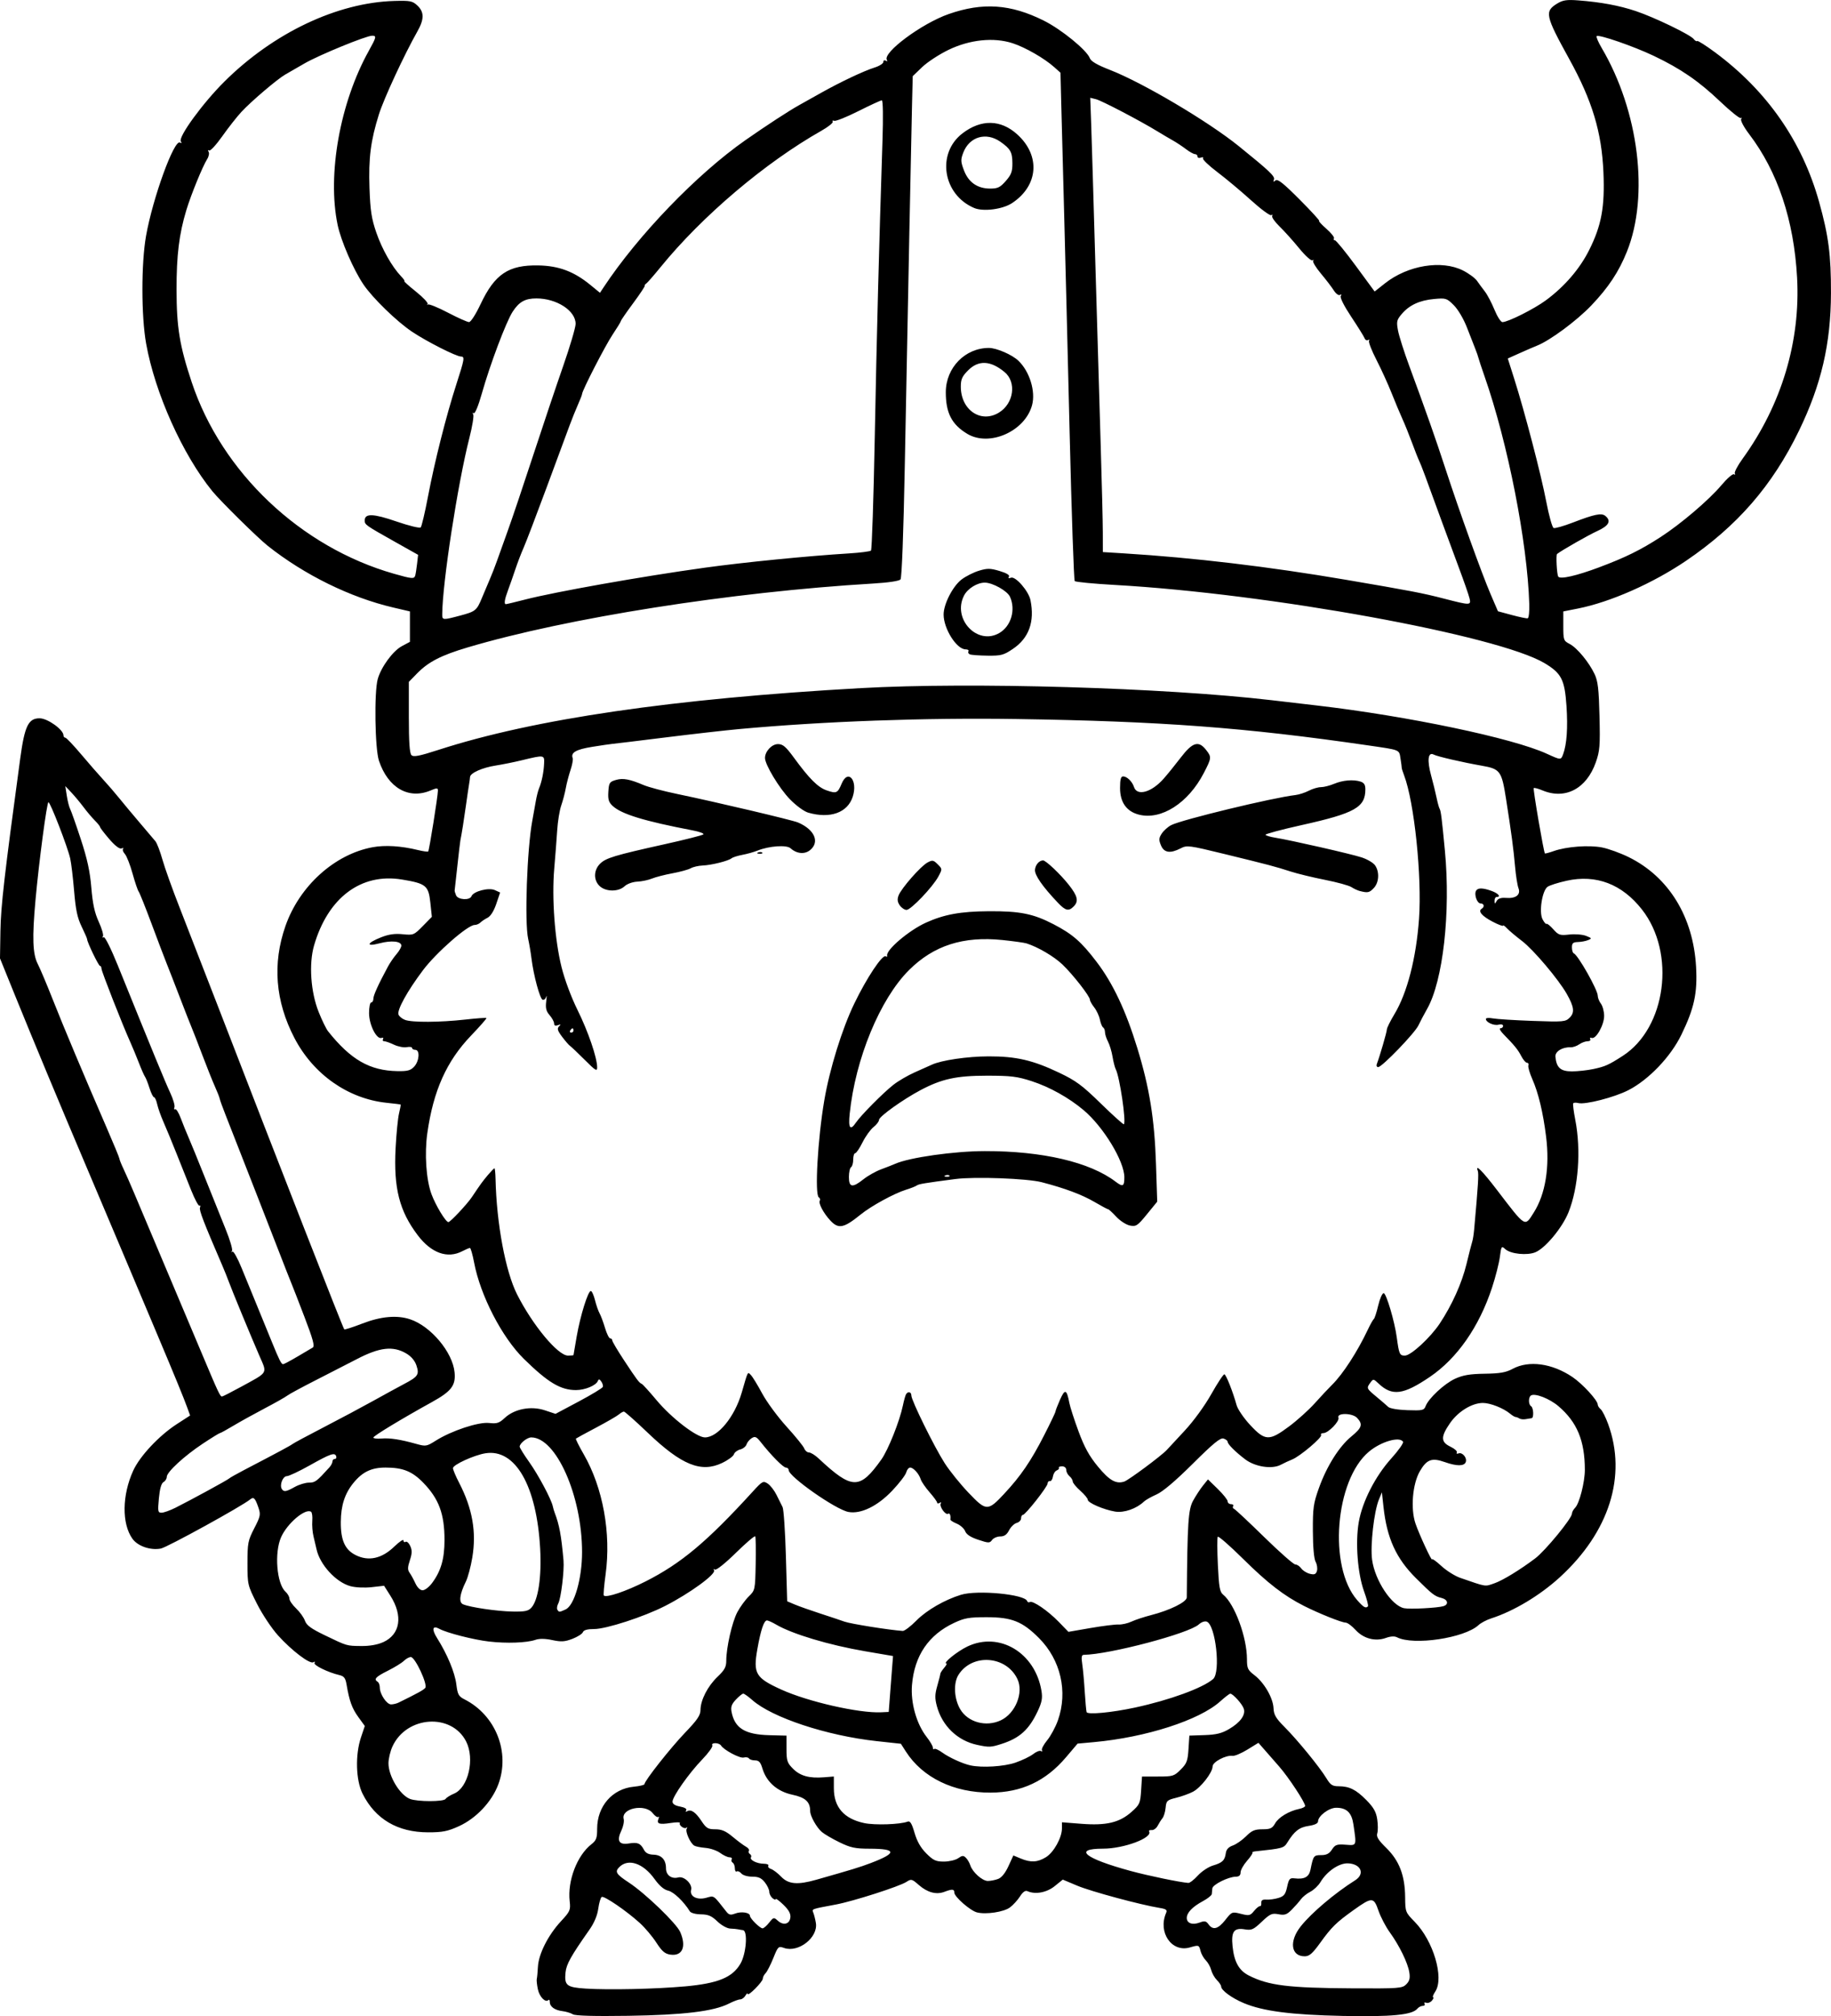 <?xml version="1.0" encoding="UTF-8" standalone="no"?>
<!-- Created with Inkscape (http://www.inkscape.org/) -->

<svg
   width="225.13mm"
   height="247.752mm"
   viewBox="0 0 225.13 247.752"
   version="1.1"
   id="svg5"
   xml:space="preserve"
   xmlns="http://www.w3.org/2000/svg"
   xmlns:svg="http://www.w3.org/2000/svg"><defs
     id="defs2" /><g
     id="layer1"
     transform="translate(78.044,-4.25)"><path
       style="fill:#000000;stroke-width:0.265"
       d="m -7.613,251.769 c -0.262,-0.155 -0.841,-0.329 -1.285,-0.385 -0.951,-0.12 -1.545,-0.552 -1.545,-1.123 0,-0.225 -0.075,-0.333 -0.167,-0.241 -0.367,0.367 -1.106,-0.386 -1.302,-1.328 -0.114,-0.55 -0.174,-1.118 -0.133,-1.264 0.041,-0.146 0.105,-0.816 0.141,-1.49 0.085,-1.581 1.25,-3.888 2.815,-5.577 1.148,-1.239 1.213,-1.389 1.089,-2.489 -0.281,-2.496 0.9,-5.599 2.658,-6.982 0.616,-0.484 0.72,-0.762 0.72,-1.919 0,-2.765 1.871,-4.912 4.503,-5.164 0.725,-0.07 1.318,-0.213 1.318,-0.318 0,-0.404 3.205,-4.463 4.998,-6.33 1.498,-1.559 1.882,-2.125 1.887,-2.778 0.009,-1.222 0.887,-2.933 2.097,-4.084 0.863,-0.821 1.073,-1.205 1.073,-1.964 0,-1.624 0.719,-4.777 1.365,-5.984 0.341,-0.637 0.972,-1.503 1.403,-1.924 0.775,-0.758 0.785,-0.804 0.849,-3.979 0.036,-1.766 0.011,-3.298 -0.054,-3.404 -0.066,-0.106 -1.139,0.809 -2.386,2.033 -1.273,1.251 -2.394,2.148 -2.557,2.047 -0.16,-0.099 -0.216,-0.059 -0.125,0.088 0.285,0.46 -2.987,2.842 -6.042,4.398 -2.603,1.326 -7.219,2.824 -8.702,2.824 -0.832,0 -1.279,0.125 -1.379,0.384 -0.081,0.211 -0.662,0.58 -1.291,0.821 -0.94,0.359 -1.38,0.386 -2.471,0.152 -0.876,-0.188 -1.581,-0.198 -2.074,-0.029 -1.084,0.37 -3.538,0.458 -5.724,0.205 -1.892,-0.219 -5.176,-1.059 -6.081,-1.555 -0.86,-0.471 -0.983,0.031 -0.28,1.144 1.242,1.967 2.177,4.216 2.359,5.672 0.157,1.255 0.279,1.479 1.007,1.849 3.84,1.948 5.642,6.503 4.143,10.474 -0.8,2.121 -2.716,4.149 -4.825,5.108 -1.389,0.631 -2.016,0.757 -3.781,0.756 -3.759,-0.001 -6.502,-1.613 -8.07,-4.741 -0.832,-1.66 -0.919,-4.789 -0.194,-6.939 l 0.467,-1.386 -0.799,-1.103 c -0.777,-1.073 -1.098,-1.959 -1.445,-3.996 -0.136,-0.796 -0.309,-1.023 -0.885,-1.158 -1.395,-0.328 -3.221,-1.223 -3.053,-1.495 0.099,-0.161 0.041,-0.195 -0.141,-0.083 -0.43,0.266 -2.643,-1.412 -4.349,-3.297 -0.778,-0.859 -1.941,-2.607 -2.585,-3.884 -1.154,-2.288 -1.171,-2.36 -1.171,-4.989 0,-2.474 0.061,-2.786 0.834,-4.285 0.765,-1.484 0.807,-1.695 0.512,-2.553 -0.404,-1.176 -0.586,-1.356 -1.011,-1.003 -0.996,0.826 -10.221,5.898 -10.991,6.043 -1.284,0.241 -2.842,-0.3 -3.491,-1.211 -1.319,-1.852 -1.275,-5.363 0.104,-8.376 0.814,-1.779 3.179,-4.299 5.354,-5.706 l 1.637,-1.059 -0.349,-0.968 c -0.409,-1.135 -1.631,-4.112 -3.656,-8.906 -0.799,-1.892 -2.582,-6.118 -3.963,-9.393 -1.38,-3.274 -3.548,-8.394 -4.817,-11.377 -3.063,-7.201 -6.578,-15.634 -8.791,-21.092 l -1.8,-4.44 0.053,-3.352 c 0.048,-3.048 0.479,-6.804 2.434,-21.205 0.543,-3.997 1.001,-4.945 2.388,-4.942 0.976,0.003 2.93,1.4 2.93,2.096 0,0.156 0.1,0.283 0.223,0.283 0.123,0 1.002,0.923 1.954,2.051 0.952,1.128 2.173,2.527 2.713,3.109 0.54,0.582 1.414,1.594 1.942,2.249 0.528,0.655 1.672,2.024 2.541,3.043 0.869,1.019 1.738,2.043 1.931,2.277 0.193,0.234 0.58,1.246 0.862,2.249 0.281,1.003 1.236,3.67 2.122,5.925 0.886,2.256 2.968,7.613 4.627,11.906 7.953,20.58 15.448,39.742 15.609,39.903 0.056,0.056 1.058,-0.267 2.228,-0.718 2.29,-0.883 4.264,-1.057 5.874,-0.519 2.553,0.853 5.228,4.049 5.463,6.525 0.153,1.607 -0.394,2.323 -2.78,3.642 -3.733,2.063 -7.208,4.167 -7.208,4.364 0,0.113 0.446,0.167 0.992,0.121 1.045,-0.089 2.32,0.108 4.308,0.665 1.141,0.32 1.257,0.3 2.372,-0.404 1.929,-1.218 5.246,-2.318 6.555,-2.173 0.968,0.107 1.245,0.018 1.928,-0.62 1.192,-1.114 3.232,-1.502 4.928,-0.938 l 1.315,0.437 2.872,-1.528 c 1.579,-0.84 2.908,-1.647 2.951,-1.792 0.044,-0.146 -0.046,-0.443 -0.201,-0.661 -0.215,-0.304 -0.312,-0.318 -0.416,-0.061 -0.224,0.554 -1.581,1.119 -2.689,1.119 -1.898,0 -3.441,-0.923 -6.407,-3.832 -2.694,-2.642 -5.354,-7.79 -6.121,-11.845 -0.186,-0.982 -0.416,-1.786 -0.512,-1.786 -0.096,0 -0.515,0.178 -0.932,0.395 -1.827,0.953 -3.813,0.245 -5.482,-1.953 -2.262,-2.978 -2.982,-5.803 -2.726,-10.703 0.092,-1.77 0.282,-3.69 0.421,-4.268 0.139,-0.578 0.23,-1.07 0.202,-1.093 -0.028,-0.023 -0.805,-0.12 -1.725,-0.216 -4.742,-0.492 -9.02,-3.499 -11.345,-7.976 -2.343,-4.511 -2.712,-9.124 -1.098,-13.742 1.718,-4.917 6.038,-8.822 10.717,-9.687 1.541,-0.285 3.512,-0.162 5.593,0.349 0.624,0.153 1.184,0.228 1.245,0.168 0.122,-0.122 1.192,-6.824 1.192,-7.467 0,-0.355 -0.105,-0.357 -0.918,-0.018 -2.691,1.124 -5.218,-0.337 -6.331,-3.661 -0.495,-1.478 -0.599,-8.411 -0.151,-10.026 0.412,-1.484 1.861,-3.463 2.967,-4.054 l 0.991,-0.529 7.94e-4,-1.87 7.94e-4,-1.87 -2.051,-0.479 c -5.269,-1.231 -10.912,-4.002 -15.421,-7.573 -1.246,-0.986 -5.829,-5.503 -6.825,-6.726 -3.652,-4.483 -7.047,-12.046 -8.137,-18.126 -0.605,-3.372 -0.611,-9.842 -0.013,-13.229 0.825,-4.669 3.464,-11.925 4.178,-11.484 0.197,0.122 0.233,0.072 0.101,-0.142 -0.337,-0.545 2.685,-4.69 5.348,-7.337 6.032,-5.996 13.894,-9.726 20.91,-9.92 1.955,-0.054 2.227,1.548e-4 2.83,0.567 0.849,0.798 0.848,1.679 -0.005,3.185 -1.614,2.849 -4.114,8.236 -4.726,10.182 -1.016,3.231 -1.29,5.377 -1.159,9.082 0.097,2.741 0.248,3.731 0.829,5.424 0.702,2.046 1.948,4.246 3.06,5.403 0.315,0.327 0.493,0.595 0.396,0.595 -0.097,0 0.549,0.58 1.435,1.288 0.886,0.709 1.527,1.393 1.423,1.521 -0.104,0.128 -0.09,0.154 0.031,0.057 0.121,-0.097 1.225,0.35 2.454,0.992 1.228,0.643 2.404,1.168 2.611,1.168 0.213,0 0.825,-0.949 1.407,-2.183 1.756,-3.723 3.442,-4.853 7.129,-4.781 2.507,0.049 4.37,0.749 6.377,2.393 l 1.186,0.972 0.42,-0.636 c 4.253,-6.44 11.506,-13.963 17.486,-18.138 2.566,-1.791 5.28,-3.56 6.56,-4.276 0.685,-0.383 1.96,-1.096 2.833,-1.585 2.297,-1.286 5.165,-2.639 6.437,-3.036 0.607,-0.189 1.103,-0.501 1.103,-0.692 0,-0.196 0.134,-0.265 0.305,-0.159 0.179,0.111 0.234,0.073 0.132,-0.091 -0.552,-0.893 4.292,-4.488 7.601,-5.641 4.193,-1.461 7.602,-1.228 11.672,0.797 2.174,1.081 5.302,3.629 5.681,4.627 0.148,0.389 0.902,0.829 2.465,1.437 4.044,1.573 12.07,6.319 15.852,9.374 3.755,3.033 4.469,3.709 4.322,4.093 -0.118,0.307 -0.073,0.335 0.189,0.118 0.264,-0.219 0.955,0.328 2.965,2.344 1.442,1.446 2.524,2.629 2.406,2.629 -0.119,0 0.275,0.43 0.874,0.956 0.6,0.526 1.025,1.061 0.945,1.191 -0.08,0.129 -0.029,0.235 0.114,0.235 0.143,0 1.3,1.416 2.573,3.147 l 2.313,3.147 1.279,-1.011 c 2.8,-2.213 6.961,-2.896 9.585,-1.571 0.712,0.359 1.485,0.929 1.72,1.266 0.234,0.337 0.674,0.933 0.977,1.324 0.303,0.391 0.831,1.396 1.173,2.232 0.342,0.837 0.781,1.521 0.976,1.521 0.686,0 3.9,-1.613 5.354,-2.686 2.293,-1.694 4.159,-3.861 5.317,-6.177 1.514,-3.026 1.931,-5.295 1.751,-9.525 -0.211,-4.958 -1.373,-8.811 -4.2,-13.933 -2.958,-5.358 -3.066,-5.863 -1.468,-6.835 0.682,-0.415 1.168,-0.486 2.573,-0.379 2.774,0.211 5.033,0.631 7.077,1.315 2.282,0.764 6.708,2.901 7.116,3.435 0.16,0.21 0.352,0.32 0.428,0.244 0.075,-0.075 1.076,0.559 2.224,1.41 6.369,4.722 10.689,10.932 12.762,18.341 1.167,4.173 1.475,6.533 1.463,11.219 -0.016,6.226 -1.188,11.263 -3.941,16.933 -3.268,6.732 -7.57,11.683 -13.864,15.959 -4.082,2.773 -9.329,5.088 -13.319,5.878 l -1.786,0.353 v 1.797 c 0,1.718 0.034,1.814 0.773,2.196 0.919,0.475 2.38,2.24 3.077,3.715 0.405,0.858 0.519,1.836 0.6,5.159 0.089,3.64 0.038,4.278 -0.452,5.671 -1.142,3.248 -3.757,4.625 -6.56,3.454 -0.527,-0.22 -1.011,-0.348 -1.075,-0.283 -0.106,0.106 1.223,7.865 1.375,8.029 0.035,0.038 0.529,-0.094 1.097,-0.294 1.563,-0.549 4.299,-0.754 5.915,-0.443 0.793,0.153 2.282,0.693 3.308,1.2 4.919,2.43 7.929,7.342 8.268,13.491 0.177,3.214 -0.229,5.083 -1.813,8.334 -1.32,2.711 -4.018,5.529 -6.522,6.81 -1.72,0.88 -5.301,1.8 -6.148,1.578 -0.286,-0.075 -0.567,-0.058 -0.625,0.038 -0.058,0.096 0.057,1.007 0.255,2.026 0.724,3.728 0.388,8.307 -0.833,11.358 -0.755,1.886 -2.84,4.4 -4.072,4.911 -1.017,0.421 -3.04,0.214 -3.695,-0.379 -0.472,-0.427 -0.499,-0.388 -0.675,0.961 -0.101,0.773 -0.536,2.477 -0.968,3.787 -1.581,4.798 -4.283,8.672 -7.634,10.945 -3.275,2.222 -4.646,2.397 -6.321,0.809 -0.61,-0.579 -0.645,-0.582 -0.992,-0.107 -0.503,0.688 -0.49,0.719 0.735,1.733 0.602,0.499 1.253,1.06 1.446,1.247 0.209,0.203 1.171,0.368 2.372,0.409 1.847,0.062 2.039,0.02 2.234,-0.492 0.367,-0.966 2.303,-2.766 3.624,-3.371 0.977,-0.447 1.814,-0.588 3.649,-0.616 1.881,-0.028 2.602,-0.154 3.429,-0.6 1.991,-1.073 4.851,-0.682 7.349,1.003 1.245,0.84 3.112,2.872 3.112,3.388 0,0.149 0.163,0.407 0.363,0.572 0.2,0.166 0.613,0.987 0.919,1.826 2.321,6.367 0.144,13.26 -5.948,18.827 -2.437,2.227 -5.663,4.161 -8.416,5.045 -0.574,0.184 -1.281,0.556 -1.571,0.826 -1.717,1.599 -8.004,2.54 -10.029,1.5 -0.302,-0.155 -0.787,-0.128 -1.346,0.074 -1.317,0.476 -2.758,0.102 -3.741,-0.971 -0.456,-0.498 -1.008,-0.905 -1.227,-0.905 -0.481,0 -3.292,-1.126 -5.12,-2.05 -2.45,-1.239 -4.468,-2.797 -7.474,-5.769 -1.645,-1.627 -3.053,-2.855 -3.13,-2.731 -0.077,0.125 -0.071,1.686 0.014,3.47 0.129,2.724 0.233,3.307 0.645,3.641 1.422,1.149 2.933,5.244 2.933,7.948 0,1.115 0.099,1.324 0.92,1.951 1.2,0.915 2.29,2.801 2.344,4.054 0.035,0.813 0.285,1.238 1.366,2.323 1.596,1.601 4.301,4.913 5.13,6.279 0.503,0.83 0.747,0.992 1.489,0.992 1.335,0 2.154,0.406 3.431,1.701 0.894,0.907 1.198,1.444 1.335,2.356 0.098,0.65 0.1,1.426 0.005,1.725 -0.133,0.419 0.123,0.833 1.122,1.812 1.585,1.554 2.28,3.372 2.305,6.032 0.017,1.821 0.037,1.872 1.171,3.027 2.302,2.345 3.644,6.883 2.536,8.573 -0.253,0.386 -0.372,0.702 -0.265,0.702 0.107,0 0.042,0.184 -0.144,0.409 -0.187,0.225 -0.505,0.345 -0.708,0.268 -0.203,-0.078 -0.295,-0.024 -0.207,0.12 0.089,0.144 -0.009,0.262 -0.218,0.262 -0.209,0 -0.515,0.163 -0.68,0.361 -0.626,0.754 -3.19,0.999 -9.158,0.875 -6.332,-0.131 -9.812,-0.583 -12.181,-1.582 -1.479,-0.624 -2.768,-1.571 -2.768,-2.034 0,-0.146 -0.235,-0.501 -0.522,-0.789 -0.287,-0.287 -0.602,-0.84 -0.7,-1.229 -0.098,-0.389 -0.395,-0.924 -0.661,-1.191 -0.266,-0.266 -0.56,-0.785 -0.652,-1.152 -0.189,-0.752 -0.202,-0.757 -1.324,-0.435 -2.231,0.64 -3.945,-1.867 -2.906,-4.252 0.158,-0.363 0.005,-0.478 -0.82,-0.611 -2.328,-0.377 -8.429,-2.023 -10.095,-2.723 l -1.794,-0.754 -0.988,0.799 c -0.982,0.795 -2.387,1.057 -3.351,0.624 -0.268,-0.12 -0.568,0.09 -0.926,0.651 -0.291,0.456 -0.848,1.064 -1.237,1.351 -0.76,0.56 -2.932,0.886 -4.047,0.606 -0.822,-0.206 -2.786,-1.924 -2.786,-2.438 0,-0.438 -0.255,-0.457 -1.219,-0.091 -0.996,0.379 -2.093,0.085 -3.152,-0.845 -0.841,-0.738 -0.929,-0.76 -1.515,-0.376 -0.847,0.555 -6.547,2.383 -8.666,2.779 -3.096,0.579 -2.973,0.534 -2.78,1.022 0.098,0.249 0.238,0.809 0.31,1.246 0.294,1.777 -2.138,3.69 -3.907,3.073 -0.699,-0.244 -0.744,-0.201 -1.328,1.248 -0.333,0.825 -0.759,1.657 -0.948,1.85 -0.189,0.192 -0.343,0.496 -0.343,0.676 0,0.382 -1.848,2.241 -1.86,1.871 -0.004,-0.138 -0.129,-0.042 -0.278,0.213 -0.148,0.255 -0.439,0.463 -0.645,0.463 -0.207,0 -0.826,0.23 -1.376,0.512 -1.86,0.951 -5.575,1.403 -12.377,1.504 -4.196,0.062 -6.512,-0.001 -6.827,-0.188 z m 13.746,-3.418 c 4.094,-0.37 5.866,-1.09 6.861,-2.789 0.72,-1.228 0.931,-4.052 0.309,-4.128 -0.182,-0.022 -0.45,-0.068 -0.595,-0.102 -0.146,-0.034 -0.579,-0.075 -0.964,-0.092 -0.397,-0.017 -1.084,-0.399 -1.587,-0.882 -0.71,-0.68 -1.117,-0.855 -2.027,-0.867 -0.65,-0.009 -1.233,-0.168 -1.357,-0.37 -0.742,-1.201 -1.992,-2.394 -2.661,-2.541 -0.514,-0.113 -1.076,-0.591 -1.677,-1.428 -1.401,-1.95 -3.23,-2.569 -4.332,-1.467 -0.578,0.578 -0.4,0.867 1.172,1.9 2.022,1.328 5.855,5.017 6.317,6.08 0.786,1.81 0.266,2.995 -1.219,2.777 -0.663,-0.097 -1.028,-0.412 -1.718,-1.479 -0.482,-0.745 -1.393,-1.826 -2.026,-2.402 -1.643,-1.494 -4.407,-3.382 -4.693,-3.205 -0.134,0.083 -0.323,0.732 -0.421,1.442 -0.115,0.835 -0.498,1.747 -1.083,2.579 -2.288,3.255 -2.841,4.243 -2.941,5.256 -0.158,1.602 0.132,1.833 2.488,1.984 2.822,0.181 8.596,0.054 12.155,-0.268 z m 88.727,-0.26 c 0.405,-0.405 0.493,-0.747 0.378,-1.471 -0.186,-1.17 -1.224,-3.294 -2.409,-4.93 -0.494,-0.682 -1.116,-1.873 -1.382,-2.646 -0.582,-1.694 -0.788,-1.7 -3.06,-0.078 -2.134,1.523 -2.697,2.075 -4.108,4.03 -0.948,1.312 -1.335,1.65 -1.899,1.652 -1.707,0.007 -1.95,-1.857 -0.482,-3.692 1.333,-1.666 4.177,-4.071 6.681,-5.649 1.243,-0.783 0.714,-2.021 -0.889,-2.081 -1.09,-0.041 -2.584,0.976 -3.373,2.296 -0.261,0.437 -0.823,0.972 -1.248,1.191 -0.426,0.218 -0.947,0.635 -1.159,0.926 -0.212,0.291 -0.715,0.863 -1.117,1.27 -0.618,0.625 -0.874,0.714 -1.639,0.571 -0.807,-0.151 -1.033,-0.05 -2.058,0.921 -1.027,0.974 -1.253,1.074 -2.098,0.935 -1.326,-0.219 -1.681,0.28 -1.493,2.099 0.195,1.892 0.787,2.956 1.984,3.566 2.425,1.237 4.863,1.541 12.693,1.584 5.818,0.032 6.18,0.005 6.679,-0.494 z m -78.332,-7.581 c 0.527,-0.67 0.573,-0.68 1.058,-0.241 0.69,0.624 1.454,0.434 1.55,-0.387 0.055,-0.472 -0.191,-0.923 -0.86,-1.571 -0.516,-0.5 -0.938,-0.811 -0.938,-0.692 0,0.119 -0.179,0.068 -0.397,-0.113 -0.218,-0.181 -0.397,-0.537 -0.397,-0.79 0,-0.254 -0.247,-0.775 -0.548,-1.158 -0.421,-0.535 -0.783,-0.697 -1.555,-0.697 -0.569,0 -1.149,-0.171 -1.334,-0.394 -0.18,-0.217 -0.433,-0.329 -0.562,-0.249 -0.129,0.08 -0.235,-0.093 -0.235,-0.384 0,-0.291 -0.121,-0.604 -0.269,-0.695 -0.148,-0.091 -0.2,-0.277 -0.117,-0.412 0.084,-0.135 -0.038,-0.246 -0.271,-0.246 -0.233,0 -0.746,-0.239 -1.142,-0.531 -0.395,-0.292 -1.207,-0.573 -1.805,-0.623 -0.598,-0.051 -1.223,-0.176 -1.389,-0.279 -0.493,-0.305 -1.13,-1.73 -0.929,-2.08 0.102,-0.178 0.088,-0.235 -0.031,-0.127 -0.252,0.228 -0.978,-0.296 -0.803,-0.579 0.065,-0.105 -0.442,-0.105 -1.127,7.9e-4 -1.421,0.219 -1.747,0.112 -1.514,-0.496 0.09,-0.235 0.083,-0.347 -0.017,-0.247 -0.1,0.1 -0.412,-0.112 -0.695,-0.471 -0.941,-1.196 -3.903,-0.589 -3.558,0.729 0.076,0.289 -0.05,0.919 -0.279,1.4 -0.611,1.281 -0.315,1.8 0.916,1.604 1.092,-0.174 1.43,-0.03 1.866,0.799 0.2,0.38 0.564,0.562 1.156,0.579 0.998,0.028 1.542,0.623 1.542,1.685 0,0.834 0.68,1.331 1.52,1.111 0.713,-0.187 1.754,0.82 1.571,1.52 -0.211,0.806 0.716,1.298 1.853,0.984 1.003,-0.277 0.831,-0.395 2.467,1.689 0.328,0.418 0.526,0.462 1.096,0.245 0.751,-0.286 1.811,-0.126 1.811,0.273 0,0.326 1.228,1.545 1.556,1.545 0.142,0 0.505,-0.315 0.808,-0.7 z m 56.086,-0.33 c 0.806,-1.018 0.829,-1.027 1.917,-0.751 1.014,0.257 1.142,0.229 1.623,-0.359 0.287,-0.351 0.611,-0.613 0.72,-0.582 0.109,0.031 0.183,-0.148 0.163,-0.397 -0.025,-0.326 0.149,-0.44 0.626,-0.407 0.364,0.025 1.032,-0.068 1.486,-0.207 0.686,-0.211 0.865,-0.439 1.067,-1.369 0.213,-0.978 0.323,-1.106 0.896,-1.039 1.23,0.144 1.792,-0.16 1.975,-1.068 0.346,-1.719 0.395,-1.786 1.312,-1.786 0.652,0 0.993,-0.176 1.326,-0.684 0.394,-0.601 0.598,-0.673 1.684,-0.595 1.388,0.099 1.35,0.199 0.954,-2.501 -0.212,-1.444 -0.831,-2.041 -2.119,-2.041 -0.886,0 -2.229,1.01 -2.229,1.677 0,0.245 -0.409,0.441 -1.155,0.553 -1.156,0.173 -1.749,0.635 -2.617,2.036 -0.43,0.694 -0.579,0.735 -3.955,1.092 -0.248,0.026 -0.399,0.099 -0.337,0.161 0.062,0.062 -0.241,0.517 -0.674,1.011 -0.433,0.493 -0.788,1.131 -0.788,1.417 0,0.361 -0.182,0.522 -0.595,0.526 -0.907,0.009 -2.84,0.974 -2.877,1.436 -0.018,0.225 -0.048,0.541 -0.066,0.702 -0.018,0.161 -0.507,0.548 -1.085,0.86 -1.3,0.701 -1.99,1.42 -1.99,2.072 0,0.654 0.696,0.898 1.594,0.559 0.598,-0.226 0.783,-0.188 1.078,0.221 0.546,0.757 1.173,0.594 2.069,-0.536 z m -50.272,-4.946 c 4.493,-1.278 5.308,-1.527 6.638,-2.03 3.292,-1.246 3.26,-1.772 -0.107,-1.778 -1.775,-0.003 -2.335,-0.123 -3.704,-0.79 -0.887,-0.432 -1.866,-1.005 -2.176,-1.273 -0.64,-0.554 -1.422,-1.954 -1.422,-2.546 0,-1.147 -0.58,-1.684 -2.189,-2.025 -1.854,-0.393 -3.183,-1.557 -3.683,-3.224 -0.231,-0.772 -0.433,-0.994 -0.902,-0.994 -0.332,0 -0.671,-0.108 -0.752,-0.24 -0.082,-0.132 -0.372,-0.181 -0.646,-0.11 -0.479,0.125 -2.452,-0.925 -2.802,-1.492 -0.094,-0.151 -0.408,-0.275 -0.699,-0.275 -0.295,0 -0.455,0.12 -0.361,0.272 0.092,0.15 -0.466,0.929 -1.241,1.732 -1.623,1.68 -3.64,4.541 -3.651,5.177 -0.005,0.289 0.304,0.492 0.926,0.609 0.584,0.11 0.866,0.284 0.753,0.467 -0.103,0.167 -0.06,0.218 0.101,0.118 0.476,-0.294 1.048,0.085 1.766,1.17 0.604,0.913 0.812,1.038 1.717,1.038 0.791,0 1.289,0.217 2.152,0.937 0.617,0.516 1.346,1.057 1.62,1.204 0.274,0.147 0.433,0.371 0.354,0.5 -0.079,0.128 -0.021,0.309 0.129,0.402 0.15,0.093 0.208,0.274 0.129,0.402 -0.198,0.32 0.745,0.789 1.589,0.789 0.382,0 0.626,0.11 0.543,0.246 -0.084,0.135 0.067,0.315 0.335,0.4 0.268,0.085 0.827,0.51 1.244,0.945 0.895,0.935 2.018,1.03 4.339,0.37 z m 46.893,-0.509 c 0.465,-0.511 1.303,-1.066 1.862,-1.233 1.171,-0.351 1.453,-0.625 1.58,-1.536 0.062,-0.443 0.34,-0.743 0.857,-0.924 0.421,-0.148 1.153,-0.656 1.627,-1.13 0.707,-0.707 1.068,-0.862 2.013,-0.863 0.977,-10e-4 1.213,-0.111 1.565,-0.728 0.429,-0.752 1.698,-1.514 2.96,-1.776 0.4,-0.083 0.728,-0.246 0.728,-0.363 0,-0.432 -2.024,-3.508 -3.175,-4.825 -0.655,-0.749 -1.5,-1.716 -1.879,-2.148 l -0.688,-0.786 -1.355,0.834 c -0.745,0.458 -1.567,0.804 -1.825,0.768 -0.822,-0.114 -2.455,0.75 -2.455,1.299 0,0.747 -1.454,2.617 -2.427,3.119 -0.467,0.242 -1.392,0.573 -2.056,0.737 -1.117,0.276 -1.213,0.366 -1.294,1.223 -0.048,0.509 -0.222,1.087 -0.387,1.285 -0.164,0.198 -0.429,0.615 -0.589,0.927 -0.16,0.312 -0.49,0.551 -0.735,0.531 -0.245,-0.02 -0.389,0.053 -0.322,0.163 0.483,0.782 -3.093,2.122 -5.663,2.122 -3.754,0 -2.25,1.209 3.417,2.746 2.161,0.586 6.034,1.388 7.071,1.464 0.178,0.013 0.705,-0.394 1.17,-0.905 z m -24.549,0.414 c 0.42,-0.16 0.879,-0.729 1.263,-1.568 l 0.604,-1.317 0.903,0.377 c 1.238,0.517 2.075,0.473 3.103,-0.162 0.968,-0.598 1.968,-2.401 1.968,-3.547 v -0.744 l 2.395,0.187 c 3.049,0.239 4.679,-0.147 6.154,-1.456 1.014,-0.9 1.084,-1.057 1.186,-2.654 l 0.108,-1.698 h 1.952 c 1.846,0 1.998,-0.046 2.805,-0.852 0.743,-0.742 0.866,-1.066 0.959,-2.514 l 0.107,-1.662 1.863,-0.064 c 1.444,-0.049 2.123,-0.216 3.017,-0.74 1.384,-0.811 2.055,-1.736 1.813,-2.499 -0.182,-0.573 -1.342,-1.861 -1.667,-1.85 -0.103,0.003 -0.658,0.431 -1.235,0.95 -2.557,2.302 -9.124,4.419 -15.519,5.001 l -2.015,0.184 -1.423,1.676 c -2.493,2.935 -5.471,4.331 -9.269,4.346 -4.532,0.017 -8.364,-1.839 -10.422,-5.048 l -0.613,-0.956 -2.996,-0.326 c -6.099,-0.664 -12.832,-2.886 -15.269,-5.041 -0.493,-0.435 -0.994,-0.792 -1.114,-0.792 -0.12,0 -0.527,0.327 -0.904,0.728 -0.53,0.563 -0.652,0.904 -0.536,1.508 0.386,2.011 1.652,2.792 4.648,2.87 l 2.106,0.055 0.001,1.633 c 10e-4,1.466 0.084,1.716 0.805,2.437 0.888,0.888 1.997,1.193 3.816,1.048 l 1.201,-0.096 0.002,1.457 c 0.003,2.315 1.241,3.732 3.726,4.265 1.309,0.281 4.426,0.175 5.354,-0.181 0.296,-0.114 0.506,0.23 0.839,1.377 0.306,1.052 0.757,1.842 1.448,2.533 0.858,0.858 1.173,1.004 2.167,1.004 0.64,0 1.429,-0.186 1.753,-0.413 0.498,-0.349 0.647,-0.357 0.95,-0.054 0.198,0.198 0.439,0.61 0.536,0.916 0.27,0.85 1.48,1.933 2.161,1.933 0.334,0 0.905,-0.113 1.267,-0.251 z m -67.944,-9.831 c 0.099,-0.16 0.567,-0.453 1.04,-0.651 1.755,-0.733 2.575,-4.275 1.485,-6.411 -1.797,-3.522 -7.318,-3.152 -9.053,0.607 -0.269,0.582 -0.491,1.51 -0.494,2.061 -0.009,1.58 1.385,3.9 2.64,4.393 0.918,0.36 4.16,0.361 4.382,0.002 z m 70.068,-4.461 c 0.829,-0.285 1.814,-0.76 2.189,-1.055 0.375,-0.295 0.805,-0.46 0.956,-0.366 0.151,0.093 0.202,0.052 0.114,-0.091 -0.088,-0.143 0.2,-0.698 0.641,-1.233 0.441,-0.535 1.037,-1.642 1.325,-2.46 1.239,-3.525 0.339,-7.42 -2.332,-10.098 -2.041,-2.046 -3.345,-2.566 -6.434,-2.566 -2.163,-1.8e-4 -2.721,0.097 -4,0.697 -3.146,1.475 -4.879,4.028 -5.181,7.632 -0.183,2.185 0.558,4.804 1.808,6.393 0.417,0.53 0.759,1.116 0.759,1.301 0,0.185 0.074,0.263 0.165,0.172 0.091,-0.091 0.537,0.106 0.992,0.437 0.842,0.613 2.516,1.375 3.473,1.581 1.432,0.309 4.115,0.142 5.526,-0.343 z m -4.709,-2.181 c -2.414,-0.514 -4.303,-2.33 -4.954,-4.765 -0.258,-0.963 -0.248,-1.439 0.051,-2.486 0.203,-0.712 0.372,-1.38 0.376,-1.484 0.003,-0.104 0.214,-0.432 0.467,-0.728 0.253,-0.296 0.381,-0.538 0.285,-0.538 -0.514,0 1.308,-1.479 2.562,-2.08 3.936,-1.887 8.348,0.748 9.121,5.448 0.148,0.897 0.054,1.394 -0.474,2.514 -1.061,2.25 -2.198,3.28 -4.414,3.996 -1.328,0.429 -1.544,0.438 -3.019,0.124 z m 2.918,-3.022 c 1.796,-0.852 2.821,-3.407 2.033,-5.067 -1.367,-2.881 -5.572,-3.178 -7.25,-0.512 -0.638,1.013 -0.54,2.933 0.215,4.218 0.947,1.613 3.186,2.222 5.002,1.361 z m 16.505,-1.565 c 4.257,-0.918 8.332,-2.407 9.591,-3.505 0.952,-0.83 0.31,-6.633 -0.781,-7.052 -0.244,-0.093 -0.663,0.054 -0.98,0.344 -1.213,1.111 -10.975,3.689 -14.142,3.736 -0.272,0.004 -0.318,0.278 -0.19,1.13 0.093,0.618 0.231,2.137 0.307,3.373 0.076,1.237 0.179,2.376 0.229,2.532 0.111,0.344 3.063,0.068 5.965,-0.558 z m -30.114,-1.842 c 0.1,-1.31 0.219,-2.855 0.265,-3.434 l 0.084,-1.053 -3.44,-0.589 c -4.419,-0.756 -8.937,-2.11 -10.929,-3.275 -0.481,-0.282 -0.99,-0.512 -1.131,-0.512 -0.372,0 -0.765,1.17 -1.18,3.516 -0.534,3.018 -0.226,3.541 2.933,4.977 3.288,1.495 9.575,2.925 12.291,2.795 l 0.926,-0.044 z m -60.436,1.23 c 2.338,-1.147 3.047,-1.537 3.268,-1.8 0.337,-0.4 -1.246,-3.795 -1.77,-3.795 -0.208,0 -0.589,0.208 -0.847,0.463 -0.258,0.255 -1.151,0.805 -1.984,1.222 -1.499,0.751 -1.765,1.04 -1.251,1.358 0.146,0.09 0.265,0.406 0.265,0.702 0,0.81 0.844,2.076 1.384,2.076 0.262,0 0.682,-0.101 0.935,-0.225 z m -1.902,-7.42 c 2.107,-0.957 2.458,-3.226 0.884,-5.709 l -0.776,-1.224 -1.522,0.172 c -0.873,0.099 -1.987,0.047 -2.612,-0.121 -1.782,-0.48 -3.765,-2.642 -4.175,-4.554 -0.074,-0.347 -0.239,-1.048 -0.366,-1.557 -0.127,-0.509 -0.195,-1.369 -0.153,-1.91 0.043,-0.541 -0.026,-1.048 -0.153,-1.126 -0.718,-0.444 -2.918,1.423 -3.677,3.118 -0.851,1.901 -0.547,5.725 0.533,6.702 0.268,0.243 0.488,0.632 0.488,0.864 0,0.233 0.372,0.774 0.826,1.202 0.454,0.429 0.94,1.108 1.08,1.508 0.196,0.561 0.752,0.969 2.415,1.771 2.799,1.35 2.691,1.319 4.542,1.336 1.009,0.01 1.981,-0.163 2.666,-0.475 z m 65.572,-2.669 c 1.247,-1.261 3.472,-2.545 5.467,-3.155 2.021,-0.618 7.858,-0.063 8.14,0.773 0.049,0.145 0.193,0.199 0.321,0.12 0.355,-0.219 2.225,1.059 3.559,2.432 l 1.194,1.229 2.71,-0.469 c 1.491,-0.258 3.044,-0.453 3.453,-0.432 0.408,0.021 1.123,-0.14 1.587,-0.357 0.465,-0.217 1.541,-0.573 2.391,-0.791 2.35,-0.603 4.406,-1.621 4.411,-2.184 0.072,-9.195 0.178,-10.801 0.782,-11.894 0.334,-0.604 0.88,-1.437 1.214,-1.852 l 0.608,-0.755 1.21,1.18 c 0.665,0.649 1.21,1.333 1.21,1.521 0,0.188 0.186,0.342 0.412,0.342 0.227,0 0.345,0.109 0.263,0.242 -0.082,0.133 -0.035,0.282 0.106,0.331 0.141,0.049 1.807,1.607 3.703,3.462 1.896,1.855 3.62,3.373 3.832,3.373 0.212,0 0.541,0.219 0.731,0.486 0.19,0.268 0.665,0.565 1.055,0.662 0.563,0.139 0.744,0.068 0.875,-0.344 0.091,-0.286 0.019,-0.792 -0.16,-1.125 -0.203,-0.377 -0.33,-1.801 -0.338,-3.78 -0.012,-2.847 0.065,-3.394 0.745,-5.292 0.965,-2.691 2.485,-5.103 3.997,-6.342 1.298,-1.064 1.428,-1.487 0.697,-2.271 -0.574,-0.616 -2.529,-0.643 -2.295,-0.031 0.166,0.436 -1.255,1.898 -1.845,1.898 -0.238,0 -0.368,0.106 -0.288,0.235 0.173,0.28 -2.608,2.63 -3.553,3.003 -0.364,0.144 -1.001,0.44 -1.416,0.659 -1.074,0.566 -3.151,0.247 -4.359,-0.67 -1.223,-0.928 -2.163,-1.868 -2.163,-2.163 0,-0.129 -0.227,-0.307 -0.505,-0.395 -0.391,-0.124 -1.243,0.573 -3.778,3.091 -2.131,2.117 -3.685,3.434 -4.456,3.776 -0.65,0.288 -1.344,0.679 -1.541,0.869 -0.921,0.884 -2.468,1.423 -3.558,1.239 -1.422,-0.24 -3.36,-1.079 -3.36,-1.455 0,-0.163 -0.417,-0.665 -0.926,-1.116 -0.509,-0.451 -0.926,-0.962 -0.926,-1.136 0,-0.174 -0.179,-0.464 -0.397,-0.645 -0.218,-0.181 -0.397,-0.527 -0.397,-0.769 0,-0.258 -0.211,-0.44 -0.51,-0.44 -0.28,0 -0.46,0.081 -0.398,0.18 0.061,0.099 -0.057,0.245 -0.263,0.324 -0.206,0.079 -0.417,0.419 -0.468,0.755 -0.051,0.336 -0.219,0.588 -0.373,0.56 -0.154,-0.028 -0.28,0.1 -0.28,0.285 0,0.399 -2.732,3.867 -3.046,3.867 -0.119,0 -0.217,0.19 -0.217,0.422 0,0.232 -0.243,0.485 -0.54,0.563 -0.297,0.078 -0.717,0.483 -0.933,0.901 -0.281,0.543 -0.591,0.76 -1.085,0.76 -0.38,0 -0.834,0.195 -1.008,0.433 -0.292,0.4 -0.422,0.398 -1.7,-0.027 -0.939,-0.312 -1.456,-0.65 -1.609,-1.053 -0.124,-0.326 -0.589,-0.744 -1.032,-0.927 -0.444,-0.184 -0.797,-0.411 -0.785,-0.504 0.065,-0.508 -0.071,-0.844 -0.287,-0.711 -0.318,0.197 -1.106,-0.918 -0.892,-1.263 0.091,-0.147 0.028,-0.179 -0.143,-0.073 -0.168,0.104 -0.305,0.091 -0.305,-0.028 0,-0.119 -0.415,-0.692 -0.923,-1.272 -0.507,-0.58 -0.998,-1.294 -1.09,-1.585 -0.221,-0.701 -0.899,-1.455 -1.307,-1.455 -0.18,0 -0.396,0.268 -0.481,0.595 -0.085,0.327 -0.862,1.34 -1.727,2.25 -1.809,1.903 -3.858,2.896 -5.384,2.609 -1.562,-0.293 -7.345,-4.346 -7.345,-5.147 0,-0.169 -0.152,-0.307 -0.337,-0.307 -0.329,0 -1.797,-1.482 -3.079,-3.11 -0.54,-0.686 -0.713,-0.763 -1.127,-0.504 -0.269,0.168 -0.555,0.514 -0.636,0.769 -0.081,0.255 -0.432,0.535 -0.781,0.622 -0.349,0.088 -0.697,0.357 -0.774,0.598 -0.077,0.242 -0.735,0.722 -1.462,1.067 -2.571,1.221 -4.975,0.245 -9.1,-3.693 -1.514,-1.446 -2.846,-2.628 -2.96,-2.628 -0.114,0 -0.395,0.161 -0.625,0.357 -0.23,0.196 -1.489,0.923 -2.799,1.616 -1.31,0.692 -2.425,1.299 -2.478,1.349 -0.053,0.05 0.379,0.916 0.96,1.924 2.364,4.101 3.385,9.701 2.691,14.761 -0.187,1.363 -0.286,2.531 -0.22,2.597 0.303,0.303 2.722,-0.514 5.133,-1.733 4.372,-2.211 7.554,-4.875 13.169,-11.026 1.197,-1.311 1.293,-1.363 1.852,-0.996 0.324,0.213 0.811,0.839 1.082,1.392 0.271,0.553 0.605,1.222 0.742,1.488 0.138,0.266 0.322,2.981 0.409,6.033 l 0.159,5.55 0.95,0.401 c 0.523,0.22 1.903,0.709 3.067,1.086 1.164,0.377 2.533,0.835 3.043,1.017 0.751,0.269 5.494,1.026 7.144,1.139 0.218,0.015 0.981,-0.563 1.695,-1.285 z m -47.347,-1.579 c 0.84,-0.928 1.264,-3.782 1.075,-7.237 -0.423,-7.732 -3.053,-12.316 -6.727,-11.728 -1.391,0.222 -3.994,1.411 -3.994,1.825 0,0.188 0.338,0.993 0.751,1.789 1.645,3.172 2.152,6.044 1.624,9.21 -0.186,1.115 -0.543,2.444 -0.795,2.953 -0.769,1.557 -0.889,2.547 -0.337,2.781 0.882,0.374 4.166,0.856 6.058,0.89 1.553,0.028 1.958,-0.056 2.345,-0.483 z m 4.208,0.22 c 1.076,-0.49 2.022,-3.798 2.019,-7.059 -0.007,-6.903 -3.191,-14.076 -6.248,-14.076 -0.504,0 -1.423,0.731 -1.423,1.132 0,0.141 0.526,0.993 1.169,1.894 1.11,1.555 2.727,4.585 2.903,5.441 0.045,0.218 0.15,0.575 0.234,0.794 0.57,1.488 0.807,2.767 1.082,5.838 0.112,1.244 -0.306,4.678 -0.646,5.314 -0.148,0.276 -0.196,0.618 -0.108,0.761 0.2,0.324 0.228,0.323 1.019,-0.037 z M 99.425,201.623 c 0.692,-0.205 0.558,-0.814 -0.221,-1.009 -0.854,-0.214 -1.126,-0.425 -3.151,-2.436 -2.434,-2.418 -3.569,-4.902 -3.987,-8.725 l -0.199,-1.822 -0.367,0.887 c -0.604,1.462 -1.078,5.651 -0.837,7.41 0.347,2.536 2.398,5.636 3.934,5.945 0.72,0.145 4.081,-0.029 4.829,-0.25 z m -9.274,0.023 c 0.077,-0.077 -0.138,-0.909 -0.479,-1.849 -0.79,-2.177 -1.083,-5.967 -0.654,-8.479 0.431,-2.528 2.032,-5.665 4.005,-7.85 0.885,-0.98 1.535,-1.903 1.444,-2.051 -0.423,-0.685 -2.716,-0.018 -4.193,1.219 -4.174,3.497 -5.019,14.174 -1.443,18.246 0.782,0.89 1.043,1.041 1.321,0.764 z m -115.093,-2.836 c 1.113,-1.483 1.552,-2.988 1.552,-5.32 3.2e-5,-3.198 -0.688,-5.055 -2.605,-7.031 -1.362,-1.404 -2.508,-1.867 -4.632,-1.869 -1.741,-0.002 -2.846,0.525 -3.957,1.885 -1.067,1.307 -1.54,2.763 -1.556,4.793 -0.018,2.241 0.503,3.411 1.811,4.071 1.594,0.805 3.226,0.448 4.769,-1.043 0.618,-0.598 1.124,-0.936 1.124,-0.752 0,0.184 0.119,0.262 0.263,0.172 0.145,-0.09 0.402,0.141 0.572,0.513 0.24,0.527 0.229,0.916 -0.049,1.758 -0.281,0.851 -0.289,1.176 -0.037,1.522 0.176,0.242 0.498,0.827 0.715,1.3 0.24,0.522 0.589,0.86 0.889,0.86 0.272,0 0.785,-0.387 1.14,-0.86 z m 130.658,-0.004 c 1.02,-0.357 3.16,-1.665 5.005,-3.058 1.239,-0.936 4.513,-4.921 4.513,-5.494 0,-0.185 0.178,-0.514 0.395,-0.731 0.521,-0.521 1.193,-3.151 1.191,-4.66 -0.006,-3.572 -0.951,-5.852 -3.237,-7.809 -1.088,-0.931 -2.883,-1.635 -3.382,-1.326 -0.337,0.209 -0.333,1.109 0.006,1.319 0.306,0.189 0.362,1.445 0.066,1.475 -0.109,0.011 -0.43,0.064 -0.712,0.116 -0.283,0.053 -0.64,0.016 -0.794,-0.082 -0.154,-0.098 -0.365,-0.18 -0.47,-0.183 -0.104,-0.002 -0.404,-0.183 -0.665,-0.401 -0.819,-0.684 -2.435,-1.323 -3.346,-1.323 -1.347,0 -3.061,1.053 -4.05,2.488 -1.154,1.674 -1.14,2.316 0.062,2.889 0.517,0.247 0.868,0.565 0.78,0.707 -0.088,0.143 0.006,0.196 0.208,0.118 0.477,-0.183 1.087,0.552 0.888,1.07 -0.196,0.512 -1.119,0.509 -2.584,-0.008 -1.581,-0.558 -2.202,-0.332 -3.046,1.108 -0.912,1.556 -1.172,4.622 -0.547,6.451 0.459,1.343 2.037,4.744 2.038,4.391 1.1e-4,-0.128 0.513,0.241 1.14,0.819 0.627,0.578 1.669,1.233 2.315,1.457 3.307,1.142 2.999,1.094 4.225,0.665 z m -162.197,-9.273 c 1.892,-0.947 6.469,-3.441 6.615,-3.605 0.073,-0.082 0.906,-0.552 1.852,-1.045 4.157,-2.166 5.701,-2.995 5.95,-3.194 0.147,-0.117 1.875,-1.044 3.839,-2.06 1.965,-1.016 4.703,-2.476 6.085,-3.244 1.382,-0.768 3.078,-1.694 3.768,-2.057 1.733,-0.912 1.901,-1.162 1.533,-2.279 -0.196,-0.593 -0.638,-1.116 -1.245,-1.475 -1.632,-0.963 -3.287,-0.773 -6.111,0.702 -0.98,0.512 -3.21,1.656 -4.956,2.542 -1.746,0.887 -3.354,1.755 -3.572,1.93 -0.218,0.175 -1.468,0.881 -2.778,1.569 -1.31,0.688 -3.052,1.653 -3.871,2.144 -0.819,0.492 -1.555,0.894 -1.634,0.894 -0.079,0 -1.025,0.583 -2.101,1.296 -2.287,1.515 -4.433,3.491 -4.433,4.084 0,0.229 -0.181,0.517 -0.402,0.64 -0.267,0.149 -0.458,0.822 -0.567,1.998 -0.152,1.623 -0.123,1.772 0.336,1.764 0.276,-0.005 1.037,-0.276 1.692,-0.604 z m 101.917,-1.734 c 2.008,-2.144 3.285,-4.013 4.89,-7.155 0.774,-1.515 1.407,-2.839 1.407,-2.943 0,-0.104 0.252,-0.759 0.561,-1.456 0.604,-1.364 0.818,-1.288 1.144,0.406 0.098,0.509 0.609,2.089 1.135,3.51 0.716,1.935 1.312,3.014 2.368,4.295 1.417,1.718 2.223,2.181 3.239,1.858 0.528,-0.167 4.575,-3.172 5.239,-3.889 0.178,-0.193 1.17,-1.261 2.204,-2.374 1.1,-1.184 2.458,-3.05 3.273,-4.498 0.766,-1.361 1.489,-2.451 1.605,-2.422 0.218,0.054 1.045,2.144 1.498,3.784 0.141,0.509 0.893,1.611 1.672,2.447 1.839,1.975 2.343,1.992 4.798,0.161 1.003,-0.748 2.419,-2.025 3.147,-2.838 0.728,-0.813 1.688,-1.837 2.135,-2.277 1.314,-1.295 3.098,-4.044 4.38,-6.753 0.31,-0.655 0.645,-1.25 0.744,-1.323 0.099,-0.073 0.341,-0.817 0.538,-1.654 0.197,-0.837 0.499,-1.521 0.672,-1.521 0.317,0 1.345,3.463 1.609,5.424 0.282,2.088 0.354,2.249 1.004,2.249 0.734,0 3.136,-2.211 4.285,-3.944 1.515,-2.286 2.715,-4.955 3.284,-7.301 0.317,-1.31 0.637,-2.56 0.712,-2.778 0.074,-0.218 0.178,-0.873 0.23,-1.455 0.49,-5.446 0.58,-6.882 0.45,-7.22 -0.351,-0.916 0.545,-0.024 2.359,2.348 3.576,4.674 3.391,4.561 4.528,2.764 1.435,-2.265 1.975,-5.598 1.51,-9.322 -0.372,-2.977 -0.947,-5.376 -1.697,-7.072 -0.326,-0.738 -0.544,-1.491 -0.483,-1.673 0.061,-0.182 -0.016,-0.331 -0.169,-0.331 -0.154,0 -0.468,-0.364 -0.698,-0.808 -0.416,-0.804 -0.826,-1.309 -2.189,-2.698 -0.393,-0.4 -0.565,-0.727 -0.383,-0.728 0.182,-1.6e-4 0.331,-0.133 0.331,-0.296 0,-0.171 -0.237,-0.234 -0.56,-0.149 -0.575,0.15 -1.557,-0.296 -1.557,-0.707 0,-0.127 0.387,-0.157 0.86,-0.067 0.473,0.09 2.67,0.229 4.881,0.308 3.813,0.136 4.05,0.115 4.568,-0.403 0.626,-0.626 0.542,-1.313 -0.356,-2.901 -1.012,-1.79 -4.093,-5.436 -5.5,-6.508 -0.759,-0.578 -1.595,-1.282 -1.858,-1.564 -0.263,-0.282 -0.479,-0.43 -0.479,-0.328 0,0.102 -0.585,-0.121 -1.301,-0.495 -1.299,-0.679 -1.811,-1.286 -1.333,-1.581 0.388,-0.24 0.3,-0.654 -0.139,-0.654 -0.43,0 -0.819,-1.126 -0.543,-1.572 0.226,-0.366 0.825,-0.354 1.909,0.038 0.829,0.3 1.194,0.741 0.614,0.741 -0.146,0 -0.261,0.208 -0.257,0.463 0.007,0.426 0.029,0.428 0.265,0.022 0.175,-0.3 0.541,-0.419 1.142,-0.371 1.221,0.097 1.842,-0.392 1.533,-1.206 -0.131,-0.345 -0.317,-1.521 -0.413,-2.612 -0.199,-2.247 -0.448,-4.118 -1.122,-8.407 -0.529,-3.369 -0.719,-3.627 -2.955,-4.018 -2.389,-0.418 -5.475,-1.131 -5.927,-1.369 -0.701,-0.369 -0.836,0.691 -0.325,2.553 0.239,0.871 0.541,2.098 0.67,2.726 0.129,0.628 0.299,1.246 0.378,1.374 0.157,0.254 0.272,1.167 0.65,5.157 0.72,7.584 -0.228,16.002 -2.189,19.447 -0.373,0.655 -0.852,1.563 -1.065,2.018 -0.444,0.949 -4.475,5.125 -4.947,5.125 -0.172,0 -0.25,-0.165 -0.173,-0.366 0.361,-0.941 1.239,-3.96 1.239,-4.26 0,-0.185 0.422,-1.036 0.937,-1.89 1.566,-2.598 2.671,-6.881 3.015,-11.693 0.372,-5.202 -0.579,-14.351 -1.834,-17.642 -0.166,-0.437 -0.298,-0.853 -0.292,-0.926 0.006,-0.073 -0.06,-0.58 -0.148,-1.128 -0.181,-1.13 0.038,-1.042 -4.059,-1.637 -15.028,-2.183 -25.408,-2.961 -43.127,-3.229 -11.326,-0.171 -23.635,0.274 -34.131,1.234 -1.673,0.153 -5.781,0.619 -9.128,1.036 -3.347,0.417 -6.264,0.771 -6.482,0.787 -0.218,0.016 -1.325,0.179 -2.458,0.361 -1.988,0.32 -2.66,0.707 -2.4,1.384 0.066,0.171 -0.056,0.837 -0.271,1.479 -0.215,0.642 -0.475,1.644 -0.579,2.226 -0.104,0.582 -0.355,1.534 -0.558,2.114 -0.203,0.581 -0.426,1.95 -0.496,3.043 -0.07,1.093 -0.234,3.217 -0.364,4.721 -0.315,3.626 0.067,8.774 0.897,12.098 0.386,1.546 1.197,3.72 1.968,5.276 1.3,2.622 2.411,5.866 2.411,7.043 0,0.532 -0.196,0.415 -1.521,-0.912 -0.837,-0.837 -1.647,-1.607 -1.8,-1.71 -0.153,-0.103 -0.597,-0.613 -0.987,-1.132 -0.562,-0.749 -0.641,-1.012 -0.383,-1.272 0.258,-0.26 0.23,-0.292 -0.137,-0.152 -0.309,0.118 -0.463,0.049 -0.463,-0.208 0,-0.212 -0.248,-0.671 -0.552,-1.02 -0.427,-0.492 -0.522,-0.875 -0.421,-1.694 0.072,-0.582 0.072,-0.843 5.29e-4,-0.581 -0.072,0.263 -0.269,0.432 -0.439,0.377 -0.337,-0.11 -1.114,-2.986 -1.375,-5.088 -0.09,-0.728 -0.271,-1.799 -0.402,-2.381 -0.461,-2.051 -0.146,-11.061 0.509,-14.552 0.137,-0.728 0.329,-1.799 0.427,-2.381 0.098,-0.582 0.279,-1.296 0.402,-1.587 0.326,-0.771 0.573,-1.984 0.619,-3.043 0.047,-1.066 0.026,-1.069 -2.737,-0.399 -0.946,0.23 -2.388,0.521 -3.206,0.648 -1.653,0.256 -3.134,0.916 -3.164,1.412 -0.011,0.178 -0.063,0.562 -0.114,0.853 -0.052,0.291 -0.227,1.482 -0.39,2.646 -0.267,1.91 -0.501,3.379 -0.686,4.301 -0.037,0.182 -0.203,1.604 -0.371,3.158 -0.167,1.555 -0.316,2.894 -0.33,2.975 -0.014,0.082 0.066,0.357 0.177,0.612 0.244,0.556 1.684,0.636 1.888,0.104 0.232,-0.603 2.12,-1.098 2.876,-0.753 l 0.649,0.296 -0.474,1.4 c -0.296,0.875 -0.697,1.513 -1.068,1.7 -0.327,0.165 -0.727,0.433 -0.889,0.595 -0.162,0.162 -0.483,0.295 -0.712,0.295 -0.841,0 -4.713,3.392 -6.338,5.553 -1.942,2.583 -3.224,4.907 -3.012,5.46 0.085,0.222 0.444,0.514 0.798,0.649 0.859,0.327 4.281,0.309 7.392,-0.038 1.391,-0.155 2.571,-0.241 2.621,-0.191 0.05,0.05 -0.802,1.024 -1.895,2.163 -3.01,3.139 -4.634,6.762 -5.375,11.987 -0.358,2.521 -0.142,5.703 0.506,7.473 0.507,1.384 1.757,3.456 2.086,3.456 0.233,0 2.309,-2.211 2.884,-3.071 1.057,-1.581 1.318,-1.94 1.963,-2.704 0.391,-0.462 0.757,-0.84 0.815,-0.84 0.057,0 0.118,0.587 0.134,1.305 0.125,5.491 1.221,11.368 2.645,14.185 1.919,3.796 5.025,7.529 6.265,7.529 0.372,0 0.677,-0.03 0.677,-0.066 1.98e-4,-0.036 0.178,-1.075 0.395,-2.308 0.449,-2.554 1.387,-5.564 1.733,-5.564 0.128,0 0.359,0.506 0.514,1.124 0.154,0.618 0.409,1.349 0.565,1.624 0.156,0.275 0.456,1.079 0.666,1.786 0.21,0.707 0.496,1.286 0.636,1.286 0.14,0 0.254,0.111 0.254,0.248 0,0.136 0.653,1.238 1.45,2.447 1.592,2.415 1.853,2.762 2.181,2.9 0.121,0.051 0.938,0.95 1.814,1.998 1.845,2.206 4.928,4.577 5.95,4.577 1.59,0 3.657,-2.514 4.525,-5.504 0.797,-2.744 0.712,-2.584 1.135,-2.149 0.202,0.208 0.826,1.228 1.386,2.268 0.56,1.04 1.909,2.869 2.997,4.066 1.088,1.197 2.063,2.4 2.168,2.674 0.104,0.274 0.368,0.498 0.586,0.498 0.218,0 0.747,0.327 1.175,0.728 4.129,3.858 5.058,3.875 7.72,0.138 0.84,-1.179 2.25,-4.711 2.65,-6.638 0.13,-0.628 0.306,-1.253 0.39,-1.389 0.241,-0.39 0.651,-0.288 0.651,0.163 0,0.604 2.824,6.33 4.103,8.321 0.608,0.946 1.928,2.581 2.933,3.633 2.176,2.279 2.355,2.283 4.394,0.106 z m -21.391,-33.571 c -0.842,-0.907 -1.485,-2.122 -1.29,-2.437 0.081,-0.131 0.026,-0.313 -0.121,-0.405 -0.523,-0.323 -0.138,-7.163 0.67,-11.909 0.659,-3.867 2.185,-8.791 3.691,-11.906 1.523,-3.152 3.455,-6.057 3.861,-5.806 0.139,0.086 0.221,0.056 0.181,-0.067 -0.216,-0.663 2.654,-3.113 4.766,-4.069 2.243,-1.015 4.26,-1.382 7.729,-1.405 3.813,-0.025 5.467,0.306 7.947,1.592 2.351,1.219 3.428,2.159 5.317,4.641 1.999,2.626 3.581,5.974 4.992,10.567 1.501,4.886 2.121,8.725 2.302,14.258 l 0.152,4.63 -1.263,1.547 c -1.158,1.419 -1.331,1.534 -2.087,1.39 -0.457,-0.087 -1.209,-0.57 -1.686,-1.083 -0.474,-0.509 -0.923,-0.922 -0.998,-0.917 -0.075,0.004 -0.824,-0.396 -1.665,-0.889 -1.545,-0.906 -3.65,-1.694 -6.495,-2.433 -1.792,-0.466 -8.239,-0.705 -10.618,-0.394 -3.839,0.501 -4.513,0.614 -4.763,0.797 -0.146,0.107 -0.741,0.341 -1.323,0.521 -1.438,0.445 -4.267,1.99 -5.556,3.035 -2.089,1.693 -2.741,1.822 -3.743,0.741 z m 4.09,-5.075 c 0.537,-0.427 1.512,-0.974 2.167,-1.215 0.655,-0.242 1.429,-0.545 1.72,-0.675 1.749,-0.778 7.255,-1.558 11.037,-1.563 7.063,-0.01 12.891,1.352 16.052,3.75 0.91,0.69 1.089,0.603 1.089,-0.533 0,-1.964 -2.57,-6.197 -5.008,-8.249 -1.81,-1.524 -4.191,-2.851 -6.389,-3.563 -1.781,-0.577 -2.552,-0.671 -5.496,-0.671 -3.754,0 -5.565,0.394 -8.173,1.778 -2.164,1.148 -5.096,3.245 -5.096,3.644 0,0.198 -0.306,0.602 -0.681,0.897 -0.375,0.295 -0.981,1.137 -1.347,1.871 -0.366,0.735 -0.774,1.336 -0.906,1.336 -0.133,0 -0.241,0.35 -0.241,0.778 0,0.428 -0.119,0.852 -0.265,0.942 -0.146,0.09 -0.265,0.633 -0.265,1.206 0,1.291 0.432,1.355 1.801,0.267 z m 10.562,-0.442 c -0.088,-0.088 -0.316,-0.097 -0.507,-0.021 -0.211,0.085 -0.148,0.147 0.16,0.16 0.279,0.011 0.435,-0.051 0.347,-0.139 z m -11.493,-6.521 c 0.598,-0.884 3.337,-3.646 4.597,-4.634 0.606,-0.475 1.797,-1.169 2.646,-1.542 0.849,-0.373 1.782,-0.79 2.073,-0.926 1.179,-0.552 4.391,-1.024 6.995,-1.028 3.387,-0.006 5.433,0.468 8.665,2.006 2.077,0.988 2.825,1.542 5.141,3.802 1.491,1.455 2.761,2.595 2.822,2.534 0.302,-0.302 -0.513,-5.817 -1,-6.76 -0.113,-0.218 -0.29,-0.913 -0.395,-1.543 -0.104,-0.63 -0.356,-1.464 -0.558,-1.852 -0.203,-0.388 -0.369,-0.907 -0.37,-1.153 -8e-4,-0.246 -0.105,-0.511 -0.232,-0.59 -0.127,-0.078 -0.304,-0.512 -0.395,-0.963 -0.09,-0.451 -0.403,-1.125 -0.696,-1.496 -0.292,-0.372 -0.531,-0.797 -0.531,-0.946 0,-0.424 -2.101,-3.114 -3.386,-4.336 -1.035,-0.984 -2.972,-2.122 -4.39,-2.581 -0.275,-0.089 -1.608,-0.276 -2.962,-0.417 -4.831,-0.501 -8.466,0.666 -11.506,3.694 -3.566,3.553 -6.599,10.9 -7.293,17.667 -0.182,1.774 0.065,2.113 0.774,1.064 z m 5.381,-26.689 c -0.286,-0.409 -0.326,-0.739 -0.145,-1.214 0.335,-0.882 2.73,-3.606 3.561,-4.051 0.601,-0.322 0.728,-0.299 1.249,0.222 0.577,0.577 0.577,0.584 0.079,1.509 -0.695,1.29 -3.372,4.096 -3.909,4.096 -0.243,0 -0.619,-0.253 -0.835,-0.561 z m 19.462,-0.299 c -1.928,-2.024 -2.906,-3.438 -2.834,-4.094 0.066,-0.605 0.516,-1.117 0.99,-1.127 0.339,-0.007 2.127,1.686 3.163,2.996 1.099,1.39 1.242,2.025 0.597,2.669 -0.608,0.608 -1.001,0.517 -1.916,-0.444 z m 37.136,-1.45 c -0.285,-0.072 -0.765,-0.293 -1.066,-0.491 -0.302,-0.198 -1.762,-0.598 -3.245,-0.891 -1.483,-0.292 -3.384,-0.753 -4.225,-1.024 -1.917,-0.618 -2.597,-0.797 -8.178,-2.161 -4.322,-1.056 -4.571,-1.088 -5.345,-0.687 -1.283,0.663 -2.044,0.547 -2.425,-0.372 -0.276,-0.667 -0.26,-0.896 0.103,-1.45 0.237,-0.362 0.757,-0.825 1.156,-1.031 1.3,-0.669 12.466,-3.37 15.277,-3.696 0.437,-0.051 1.175,-0.289 1.641,-0.531 0.466,-0.241 1.136,-0.439 1.489,-0.439 0.353,0 1.079,-0.182 1.612,-0.405 1.086,-0.454 2.367,-0.563 3.262,-0.278 0.435,0.139 0.595,0.394 0.595,0.948 0,2.219 -1.286,2.94 -7.85,4.4 -2.498,0.556 -4.492,1.092 -4.43,1.192 0.062,0.1 0.618,0.262 1.235,0.361 1.887,0.302 9.247,1.979 10.582,2.412 0.691,0.224 1.435,0.662 1.654,0.974 0.561,0.801 0.494,2.097 -0.142,2.78 -0.542,0.582 -0.745,0.628 -1.698,0.386 z m -93.491,-0.611 c -0.773,-0.721 -0.756,-1.954 0.039,-2.748 0.711,-0.711 1.776,-1.032 7.981,-2.409 2.474,-0.549 4.6,-1.088 4.725,-1.198 0.125,-0.11 -0.471,-0.333 -1.323,-0.496 -5.948,-1.14 -8.749,-1.996 -9.83,-3.005 -0.491,-0.458 -0.592,-0.796 -0.529,-1.757 0.072,-1.098 0.147,-1.21 0.961,-1.443 0.845,-0.241 1.67,-0.087 3.35,0.626 0.643,0.273 2.448,0.751 4.233,1.123 4.754,0.988 14.077,3.188 14.774,3.485 2.04,0.871 2.709,2.407 1.481,3.401 -0.67,0.543 -1.644,0.448 -2.4,-0.233 -0.486,-0.438 -2.648,-0.283 -4.066,0.291 -0.437,0.177 -1.27,0.41 -1.852,0.519 -0.582,0.109 -1.182,0.3 -1.333,0.425 -0.395,0.326 -2.477,0.845 -3.561,0.887 -0.509,0.02 -1.164,0.172 -1.455,0.337 -0.291,0.166 -1.303,0.444 -2.249,0.618 -0.946,0.174 -2.077,0.466 -2.514,0.647 -0.437,0.181 -1.25,0.353 -1.807,0.38 -0.583,0.029 -1.25,0.271 -1.571,0.57 -0.748,0.697 -2.295,0.686 -3.054,-0.02 z m 19.48,-4.139 c 0.191,-0.076 0.419,-0.067 0.507,0.021 0.088,0.088 -0.068,0.15 -0.347,0.139 -0.308,-0.013 -0.371,-0.075 -0.16,-0.16 z m 46.816,-4.646 c -1.517,-0.387 -2.317,-1.514 -2.317,-3.264 0,-1.067 0.097,-1.435 0.378,-1.435 0.47,0 1.123,0.635 1.333,1.296 0.371,1.169 2.152,0.676 3.645,-1.01 0.474,-0.535 1.427,-1.711 2.118,-2.614 1.435,-1.873 2.18,-2.101 3.09,-0.944 0.708,0.901 0.699,0.994 -0.276,2.875 -1.907,3.678 -5.221,5.797 -7.971,5.096 z m -40.656,-0.243 c -0.511,-0.147 -1.483,-0.857 -2.249,-1.642 -1.306,-1.339 -3.068,-4.255 -3.068,-5.076 0,-0.814 0.834,-1.707 1.595,-1.707 0.602,0 0.965,0.308 1.95,1.654 1.916,2.619 2.963,3.664 4.046,4.036 1.194,0.411 1.344,0.343 1.833,-0.827 0.778,-1.862 2.013,-0.426 1.369,1.591 -0.63,1.974 -2.776,2.747 -5.475,1.971 z m -63.129,82.857 c 0.518,-0.291 1.301,-0.529 1.74,-0.529 0.757,0 0.949,-0.144 2.512,-1.874 0.208,-0.23 0.378,-0.558 0.378,-0.728 0,-0.17 0.129,-0.309 0.287,-0.309 0.158,0 0.235,-0.149 0.171,-0.331 -0.173,-0.496 -0.688,-0.319 -3.265,1.127 -1.293,0.726 -2.558,1.319 -2.81,1.32 -0.486,5.3e-4 -0.908,1.09 -0.61,1.573 0.245,0.396 0.526,0.352 1.597,-0.25 z m -6.641,-12.286 c 3.45,-1.888 3.266,-1.575 2.27,-3.87 -1.097,-2.528 -3.391,-8.083 -3.764,-9.112 -0.158,-0.437 -0.495,-1.275 -0.748,-1.863 -2.357,-5.47 -2.897,-6.869 -2.775,-7.188 0.078,-0.203 0.049,-0.312 -0.066,-0.241 -0.114,0.07 -0.574,-0.787 -1.022,-1.904 -0.448,-1.118 -1.265,-3.164 -1.815,-4.546 -0.55,-1.382 -1.263,-3.109 -1.586,-3.836 -0.322,-0.728 -0.671,-1.71 -0.774,-2.183 -0.104,-0.473 -0.279,-0.86 -0.39,-0.86 -0.111,0 -0.361,-0.506 -0.556,-1.124 -0.195,-0.618 -0.442,-1.244 -0.55,-1.39 -0.107,-0.146 -0.449,-0.92 -0.758,-1.72 -0.31,-0.8 -0.779,-1.931 -1.042,-2.513 -0.978,-2.166 -3.554,-8.727 -3.554,-9.054 0,-0.186 -0.083,-0.339 -0.184,-0.339 -0.173,0 -1.58,-2.916 -1.58,-3.276 0,-0.092 -0.304,-0.791 -0.676,-1.554 -0.522,-1.073 -0.732,-2.06 -0.922,-4.354 -0.136,-1.632 -0.353,-3.438 -0.482,-4.015 -0.318,-1.417 -2.445,-6.909 -2.675,-6.909 -0.198,0 -1.166,7.302 -1.595,12.039 -0.419,4.623 -0.349,6.602 0.278,7.83 0.298,0.584 1.114,2.514 1.813,4.289 1.309,3.325 3.909,9.507 6.659,15.836 0.863,1.987 1.57,3.7 1.57,3.807 0,0.107 0.232,0.684 0.516,1.282 0.284,0.598 0.866,1.921 1.293,2.939 0.427,1.019 2.086,4.948 3.687,8.731 1.601,3.784 3.712,8.784 4.691,11.113 1.976,4.696 2.194,5.159 2.429,5.159 0.089,0 1.127,-0.528 2.306,-1.173 z m 6.94,-3.715 c 0.854,-0.506 1.71,-1.012 1.902,-1.124 0.272,-0.16 0.047,-0.995 -1.018,-3.777 -0.752,-1.965 -1.469,-3.81 -1.595,-4.101 -0.126,-0.291 -0.897,-2.256 -1.715,-4.366 -0.817,-2.11 -1.884,-4.848 -2.37,-6.085 -0.486,-1.237 -1.442,-3.678 -2.123,-5.424 -0.681,-1.746 -1.536,-3.928 -1.9,-4.849 -0.364,-0.921 -0.686,-1.814 -0.715,-1.984 -0.03,-0.17 -0.295,-0.846 -0.59,-1.501 -0.295,-0.655 -0.985,-2.381 -1.535,-3.836 -0.55,-1.455 -1.151,-3.003 -1.337,-3.44 -0.186,-0.437 -0.84,-2.103 -1.453,-3.704 -0.613,-1.601 -1.332,-3.446 -1.596,-4.101 -0.265,-0.655 -1.102,-2.857 -1.861,-4.895 -0.759,-2.037 -1.475,-3.826 -1.592,-3.975 -0.117,-0.149 -0.456,-1.148 -0.753,-2.221 -0.297,-1.073 -0.722,-2.152 -0.944,-2.397 -0.222,-0.245 -0.318,-0.532 -0.213,-0.637 0.105,-0.105 0.016,-0.124 -0.198,-0.043 -0.247,0.094 -0.799,-0.329 -1.513,-1.16 -0.618,-0.719 -1.124,-1.38 -1.124,-1.469 0,-0.089 -0.29,-0.451 -0.643,-0.805 -0.354,-0.354 -0.979,-1.093 -1.389,-1.642 -0.41,-0.549 -1.083,-1.355 -1.494,-1.792 l -0.749,-0.794 0.184,1.191 c 0.101,0.655 0.29,1.392 0.419,1.639 0.129,0.247 0.717,1.914 1.305,3.704 0.792,2.41 1.128,3.955 1.293,5.947 0.165,1.991 0.402,3.083 0.911,4.195 0.379,0.827 0.611,1.628 0.517,1.781 -0.094,0.153 -0.052,0.204 0.093,0.114 0.151,-0.093 0.896,1.396 1.734,3.465 4.348,10.74 5.834,14.348 6.439,15.638 0.368,0.784 0.604,1.594 0.525,1.8 -0.079,0.205 -0.041,0.31 0.084,0.233 0.125,-0.077 0.438,0.422 0.694,1.111 0.257,0.688 0.678,1.728 0.936,2.31 0.258,0.582 1.182,2.844 2.052,5.027 0.87,2.183 2.011,5.023 2.535,6.312 0.524,1.289 0.875,2.48 0.78,2.646 -0.095,0.166 -0.072,0.211 0.05,0.099 0.123,-0.112 0.626,0.781 1.117,1.984 0.492,1.203 1.407,3.437 2.035,4.965 0.627,1.528 1.407,3.433 1.732,4.233 0.854,2.103 1.129,2.646 1.34,2.646 0.103,0 0.887,-0.414 1.741,-0.919 z m 14.375,-35.643 c 0.64,-0.687 0.735,-2.067 0.143,-2.067 -0.218,0 -0.397,-0.103 -0.397,-0.228 0,-0.125 -0.297,-0.171 -0.66,-0.102 -0.363,0.069 -1.066,-0.066 -1.561,-0.301 -0.496,-0.235 -1.039,-0.428 -1.207,-0.428 -0.168,0 -0.234,-0.118 -0.145,-0.262 0.089,-0.144 0.007,-0.208 -0.183,-0.143 -0.613,0.212 -1.535,-1.622 -1.535,-3.054 0,-0.718 0.119,-1.305 0.265,-1.305 0.146,0 0.266,-0.208 0.267,-0.463 0.002,-0.422 0.587,-1.708 1.794,-3.95 0.249,-0.462 0.721,-1.148 1.048,-1.523 0.327,-0.375 0.595,-0.846 0.595,-1.047 0,-0.544 -1.212,-0.672 -2.689,-0.282 -1.709,0.451 -1.586,-0.032 0.188,-0.735 0.949,-0.376 1.686,-0.482 2.667,-0.384 1.318,0.132 1.388,0.104 2.472,-1.001 l 1.116,-1.137 -0.189,-1.761 c -0.223,-2.081 -0.538,-2.336 -3.494,-2.824 -5.018,-0.829 -9.092,2.226 -10.799,8.097 -0.658,2.264 -0.418,5.73 0.567,8.19 0.405,1.013 0.923,2.074 1.15,2.359 2.789,3.501 5.126,4.842 8.538,4.901 1.234,0.021 1.61,-0.08 2.051,-0.553 z m 145.009,0.288 c 1.439,-0.309 1.864,-0.5 3.592,-1.613 5.344,-3.444 6.554,-12.648 2.365,-17.985 -2.457,-3.131 -5.638,-4.343 -9.272,-3.535 -1.051,0.234 -2.105,0.569 -2.343,0.746 -0.662,0.491 -1.066,3.108 -0.613,3.98 0.199,0.384 0.42,0.641 0.491,0.57 0.071,-0.071 0.446,0.227 0.833,0.663 0.645,0.724 0.813,0.779 1.978,0.649 0.703,-0.078 1.622,-0.005 2.051,0.164 0.717,0.282 0.736,0.323 0.248,0.523 -0.291,0.119 -0.857,0.225 -1.257,0.235 -0.588,0.015 -0.728,0.141 -0.728,0.658 0,0.352 0.101,0.679 0.225,0.728 0.522,0.205 2.95,4.493 2.95,5.211 0,0.256 0.175,0.696 0.388,0.978 0.214,0.282 0.392,0.952 0.397,1.487 0.01,1.111 -0.997,2.906 -1.527,2.723 -0.189,-0.065 -0.272,-0.001 -0.183,0.143 0.089,0.144 -0.057,0.262 -0.324,0.262 -0.267,0 -0.732,0.173 -1.033,0.383 -0.301,0.211 -0.774,0.373 -1.051,0.361 -1.019,-0.046 -1.932,0.521 -1.871,1.162 0.129,1.349 0.635,1.798 2.025,1.798 0.715,0 1.911,-0.131 2.657,-0.291 z M -7.533,130.878 c 0,-0.146 -0.052,-0.265 -0.117,-0.265 -0.064,0 -0.19,0.119 -0.28,0.265 -0.09,0.146 -0.037,0.265 0.117,0.265 0.154,0 0.28,-0.119 0.28,-0.265 z M 114.146,96.945 c 0.454,-1.219 0.598,-3.272 0.417,-5.938 -0.221,-3.243 -0.617,-4.019 -2.681,-5.256 -5.718,-3.428 -33.885,-8.556 -52.85,-9.621 -2.607,-0.146 -4.826,-0.36 -4.932,-0.474 -0.106,-0.114 -0.387,-8.304 -0.626,-18.2 -0.239,-9.895 -0.548,-22.218 -0.687,-27.384 -0.139,-5.166 -0.295,-11.078 -0.346,-13.139 l -0.093,-3.746 -0.771,-0.688 c -1.219,-1.088 -3.554,-2.428 -5.111,-2.935 -2.316,-0.753 -5.254,-0.453 -7.871,0.806 -1.142,0.549 -2.602,1.502 -3.245,2.118 l -1.169,1.12 -0.087,3.535 c -0.094,3.812 -0.47,22.566 -0.89,44.389 -0.159,8.286 -0.365,13.727 -0.526,13.921 -0.161,0.194 -1.483,0.392 -3.371,0.504 -17.431,1.038 -37.588,4.212 -49.856,7.851 -3.241,0.961 -4.828,1.776 -6.207,3.189 l -1.019,1.044 v 4.34 c 0,3.066 0.095,4.435 0.323,4.663 0.255,0.255 0.965,0.116 3.345,-0.654 11.73,-3.793 28.815,-6.289 51.894,-7.581 13.569,-0.76 37.303,-0.062 50.535,1.485 1.892,0.221 4.392,0.513 5.556,0.649 11.18,1.302 24.039,3.998 28.253,5.924 1.738,0.794 1.746,0.795 2.013,0.079 z M 41.215,84.665 c -0.183,-0.074 -0.265,-0.243 -0.183,-0.376 0.082,-0.133 -0.073,-0.242 -0.346,-0.242 -1.109,0 -2.714,-2.542 -2.708,-4.291 0.004,-1.283 1.129,-3.474 2.206,-4.295 0.518,-0.395 1.483,-0.881 2.142,-1.08 1.032,-0.31 1.387,-0.306 2.533,0.035 0.853,0.253 1.267,0.503 1.15,0.693 -0.119,0.192 -0.032,0.239 0.247,0.132 0.561,-0.215 2.181,1.648 2.404,2.766 0.53,2.649 -0.189,4.643 -2.152,5.974 -1.143,0.775 -1.45,0.858 -3.114,0.839 -1.016,-0.011 -1.996,-0.081 -2.179,-0.155 z m 3.629,-2.638 c 1.436,-0.848 2.019,-2.852 1.293,-4.446 -0.329,-0.723 -2.138,-1.736 -3.099,-1.736 -0.929,0 -2.106,0.73 -2.545,1.579 -1.491,2.883 1.646,6.201 4.351,4.603 z m -3.958,-24.466 c -1.911,-1.145 -2.647,-2.576 -2.639,-5.132 0.01,-3 2.379,-5.424 5.302,-5.424 0.931,0 2.847,0.83 3.62,1.569 1.388,1.326 2.14,3.771 1.682,5.467 -0.87,3.217 -5.244,5.15 -7.966,3.52 z m 3.89,-2.608 c 1.834,-1.118 2.197,-3.744 0.691,-4.987 -1.721,-1.42 -3.195,-1.489 -4.475,-0.209 -0.734,0.734 -0.9,1.102 -0.9,1.998 0,2.871 2.462,4.553 4.684,3.199 z m -3.042,-25.145 c -3.866,-1.642 -4.656,-6.716 -1.428,-9.178 2.292,-1.748 4.694,-1.702 6.722,0.13 2.887,2.608 2.611,6.301 -0.631,8.446 -1.161,0.768 -3.546,1.076 -4.664,0.601 z m 3.888,-3.318 c 0.675,-0.768 0.82,-1.158 0.813,-2.183 -0.009,-1.362 -0.236,-1.768 -1.472,-2.635 -1.762,-1.236 -3.822,-0.628 -4.574,1.35 -0.324,0.852 -0.313,1.105 0.096,2.177 0.559,1.464 1.659,2.224 3.219,2.226 0.925,7.94e-4 1.226,-0.146 1.918,-0.934 z M -21.485,79.902 c 1.919,-0.512 2.055,-0.623 2.708,-2.206 0.27,-0.655 0.705,-1.683 0.966,-2.285 0.261,-0.602 0.656,-1.614 0.877,-2.249 0.221,-0.635 0.812,-2.286 1.315,-3.668 0.502,-1.382 1.888,-5.49 3.078,-9.128 1.191,-3.638 2.865,-8.619 3.719,-11.068 0.855,-2.449 1.554,-4.813 1.554,-5.252 0,-1.616 -2.32,-3.122 -4.816,-3.126 -1.39,-0.002 -2.136,0.415 -2.928,1.636 -0.806,1.244 -2.788,6.508 -3.805,10.11 -0.407,1.44 -0.822,2.447 -0.972,2.355 -0.146,-0.09 -0.177,-0.026 -0.071,0.146 0.104,0.169 -0.106,1.467 -0.468,2.885 -1.443,5.657 -3.321,17.85 -3.342,21.694 -0.004,0.712 0.075,0.718 2.184,0.155 z m 131.472,-1.428 c -0.231,-7.575 -2.629,-19.772 -5.504,-27.994 -0.375,-1.072 -0.71,-2.084 -0.745,-2.249 -0.035,-0.165 -0.206,-0.657 -0.38,-1.094 -0.174,-0.437 -0.637,-1.622 -1.03,-2.634 -0.413,-1.064 -1.096,-2.222 -1.619,-2.745 -0.865,-0.865 -0.972,-0.899 -2.408,-0.768 -1.796,0.163 -3.063,0.748 -3.995,1.845 -0.619,0.729 -0.664,0.927 -0.46,2.026 0.124,0.67 0.753,2.647 1.398,4.393 2.075,5.623 3.234,8.914 4.47,12.7 1.681,5.15 4.447,12.823 5.522,15.32 l 0.9,2.091 1.705,0.46 c 0.938,0.253 1.816,0.436 1.951,0.406 0.136,-0.029 0.223,-0.82 0.195,-1.757 z M -13.53,77.937 C -9.743,76.966 0.853,75.087 8.607,74.012 13.395,73.348 21.265,72.568 26.334,72.256 c 1.382,-0.085 2.604,-0.242 2.714,-0.348 0.11,-0.106 0.319,-6.378 0.464,-13.937 0.241,-12.574 0.521,-23.317 0.949,-36.431 0.097,-2.961 0.064,-4.961 -0.082,-4.961 -0.134,0 -1.426,0.595 -2.872,1.322 -1.446,0.727 -2.784,1.264 -2.973,1.194 -0.189,-0.071 -0.278,-0.02 -0.196,0.112 0.082,0.132 -0.537,0.629 -1.375,1.103 -6.933,3.924 -14.679,10.489 -19.794,16.774 -0.829,1.019 -1.622,1.925 -1.761,2.014 -0.14,0.089 -0.218,0.208 -0.172,0.265 0.045,0.056 -0.6,1.024 -1.433,2.151 -0.833,1.126 -1.515,2.115 -1.515,2.197 0,0.082 -0.454,0.827 -1.009,1.656 -0.91,1.359 -3.753,6.887 -3.753,7.298 0,0.092 -0.224,0.672 -0.499,1.289 -0.274,0.617 -0.742,1.776 -1.038,2.577 -0.297,0.8 -1.576,4.253 -2.842,7.673 -1.266,3.42 -2.535,6.738 -2.819,7.375 -0.284,0.636 -0.74,1.827 -1.013,2.646 -0.273,0.819 -0.675,1.965 -0.893,2.547 -0.425,1.131 -0.516,1.72 -0.266,1.72 0.085,0 1.127,-0.249 2.315,-0.554 z M 102.637,77.763 c -0.094,-0.4 -0.685,-2.097 -1.312,-3.77 -0.628,-1.673 -1.552,-4.174 -2.054,-5.556 -2.044,-5.627 -2.57,-7.036 -2.815,-7.541 -0.141,-0.291 -0.541,-1.303 -0.889,-2.249 -0.348,-0.946 -0.876,-2.256 -1.175,-2.91 -0.298,-0.655 -0.902,-2.096 -1.341,-3.202 -0.439,-1.106 -1.278,-2.942 -1.863,-4.08 -0.586,-1.138 -0.992,-2.186 -0.904,-2.329 0.088,-0.143 0.036,-0.183 -0.117,-0.089 -0.153,0.094 -0.347,-0.008 -0.431,-0.227 -0.084,-0.219 -0.822,-1.403 -1.639,-2.632 -0.878,-1.319 -1.405,-2.363 -1.289,-2.551 0.122,-0.197 0.085,-0.249 -0.097,-0.137 -0.165,0.102 -0.497,-0.14 -0.759,-0.554 -0.256,-0.405 -0.974,-1.343 -1.596,-2.084 -0.622,-0.741 -1.043,-1.445 -0.935,-1.564 0.107,-0.119 0.064,-0.141 -0.096,-0.05 -0.161,0.092 -0.893,-0.571 -1.633,-1.479 -0.738,-0.905 -1.822,-2.111 -2.409,-2.68 -0.588,-0.569 -0.995,-1.153 -0.906,-1.298 0.089,-0.144 0.037,-0.185 -0.115,-0.091 -0.152,0.094 -1.272,-0.731 -2.488,-1.833 -1.216,-1.102 -3.076,-2.657 -4.134,-3.456 -1.057,-0.798 -1.855,-1.561 -1.772,-1.695 0.083,-0.134 -0.034,-0.172 -0.26,-0.086 -0.226,0.087 -0.411,0.026 -0.411,-0.135 0,-0.161 -0.138,-0.293 -0.306,-0.293 -0.168,0 -0.674,-0.28 -1.124,-0.622 -0.45,-0.342 -1.176,-0.822 -1.612,-1.065 -0.437,-0.244 -1.27,-0.736 -1.852,-1.093 -2.093,-1.286 -6.894,-3.798 -7.588,-3.97 l -0.709,-0.176 0.117,3.265 c 0.064,1.796 0.298,9.635 0.52,17.42 0.222,7.785 0.516,17.787 0.654,22.225 0.138,4.438 0.252,9.16 0.255,10.492 l 0.005,2.423 2.58,0.159 c 8.564,0.528 17.846,1.631 27.318,3.246 8.061,1.375 9.429,1.638 12.039,2.313 3.267,0.845 3.356,0.844 3.146,-0.046 z M -26.993,74.985 c 0.056,-0.182 0.159,-0.831 0.229,-1.443 l 0.127,-1.112 -2.685,-1.508 c -3.835,-2.154 -3.876,-2.183 -3.876,-2.726 0,-0.882 1.066,-0.843 3.924,0.144 1.507,0.52 2.838,0.844 2.958,0.719 0.12,-0.125 0.524,-1.834 0.897,-3.799 0.816,-4.297 2.239,-9.929 3.48,-13.769 1.011,-3.127 1.061,-3.429 0.573,-3.429 -0.576,0 -4.178,-1.824 -5.999,-3.037 -1.888,-1.258 -4.865,-4.149 -5.998,-5.827 -1.227,-1.817 -2.76,-5.354 -3.169,-7.316 -1.292,-6.195 0.292,-15.024 3.837,-21.391 0.933,-1.676 0.972,-1.852 0.403,-1.852 -0.732,0 -6.531,2.377 -8.314,3.408 -0.946,0.547 -2.017,1.165 -2.381,1.373 -0.961,0.549 -4.201,3.31 -5.374,4.579 -0.555,0.6 -1.615,1.949 -2.357,2.999 -0.741,1.049 -1.467,1.835 -1.612,1.745 -0.152,-0.094 -0.181,-0.029 -0.068,0.154 0.108,0.174 0.031,0.58 -0.172,0.901 -0.57,0.906 -1.984,4.367 -2.562,6.272 -0.891,2.941 -1.211,5.537 -1.205,9.79 0.006,4.621 0.379,6.892 1.863,11.352 3.688,11.085 13.392,20.272 24.867,23.542 2.215,0.631 2.482,0.655 2.613,0.229 z m 145.62,-1.04 c 3.198,-1.197 5.062,-2.117 7.522,-3.71 2.484,-1.609 5.938,-4.554 7.457,-6.357 0.702,-0.834 1.399,-1.44 1.548,-1.348 0.149,0.092 0.197,0.048 0.107,-0.098 -0.09,-0.146 0.345,-0.968 0.966,-1.827 4.776,-6.601 7.124,-14.415 6.688,-22.26 -0.392,-7.049 -2.382,-12.999 -5.891,-17.612 -0.658,-0.866 -1.087,-1.673 -0.985,-1.852 0.1,-0.175 0.087,-0.231 -0.03,-0.125 -0.117,0.106 -1.267,-0.811 -2.556,-2.038 -2.63,-2.502 -4.852,-4.028 -8.17,-5.608 -2.476,-1.179 -6.768,-2.661 -7.009,-2.42 -0.084,0.084 0.192,0.736 0.613,1.45 4.569,7.749 5.862,18.176 3.104,25.034 -0.999,2.484 -2.265,4.397 -4.374,6.609 -1.787,1.874 -5.079,4.311 -6.67,4.938 -0.333,0.131 -1.281,0.541 -2.105,0.91 l -1.499,0.672 0.782,2.461 c 1.307,4.113 3.314,11.803 3.947,15.118 0.329,1.723 0.738,3.186 0.909,3.252 0.171,0.066 1.23,-0.234 2.354,-0.667 2.694,-1.037 3.537,-1.208 4.012,-0.814 0.746,0.619 0.429,1.204 -1.003,1.856 -1.096,0.499 -4.342,2.349 -4.944,2.818 -0.151,0.118 -0.026,2.496 0.146,2.775 0.227,0.368 2.23,-0.087 5.082,-1.155 z"
       id="path312" /></g></svg>
